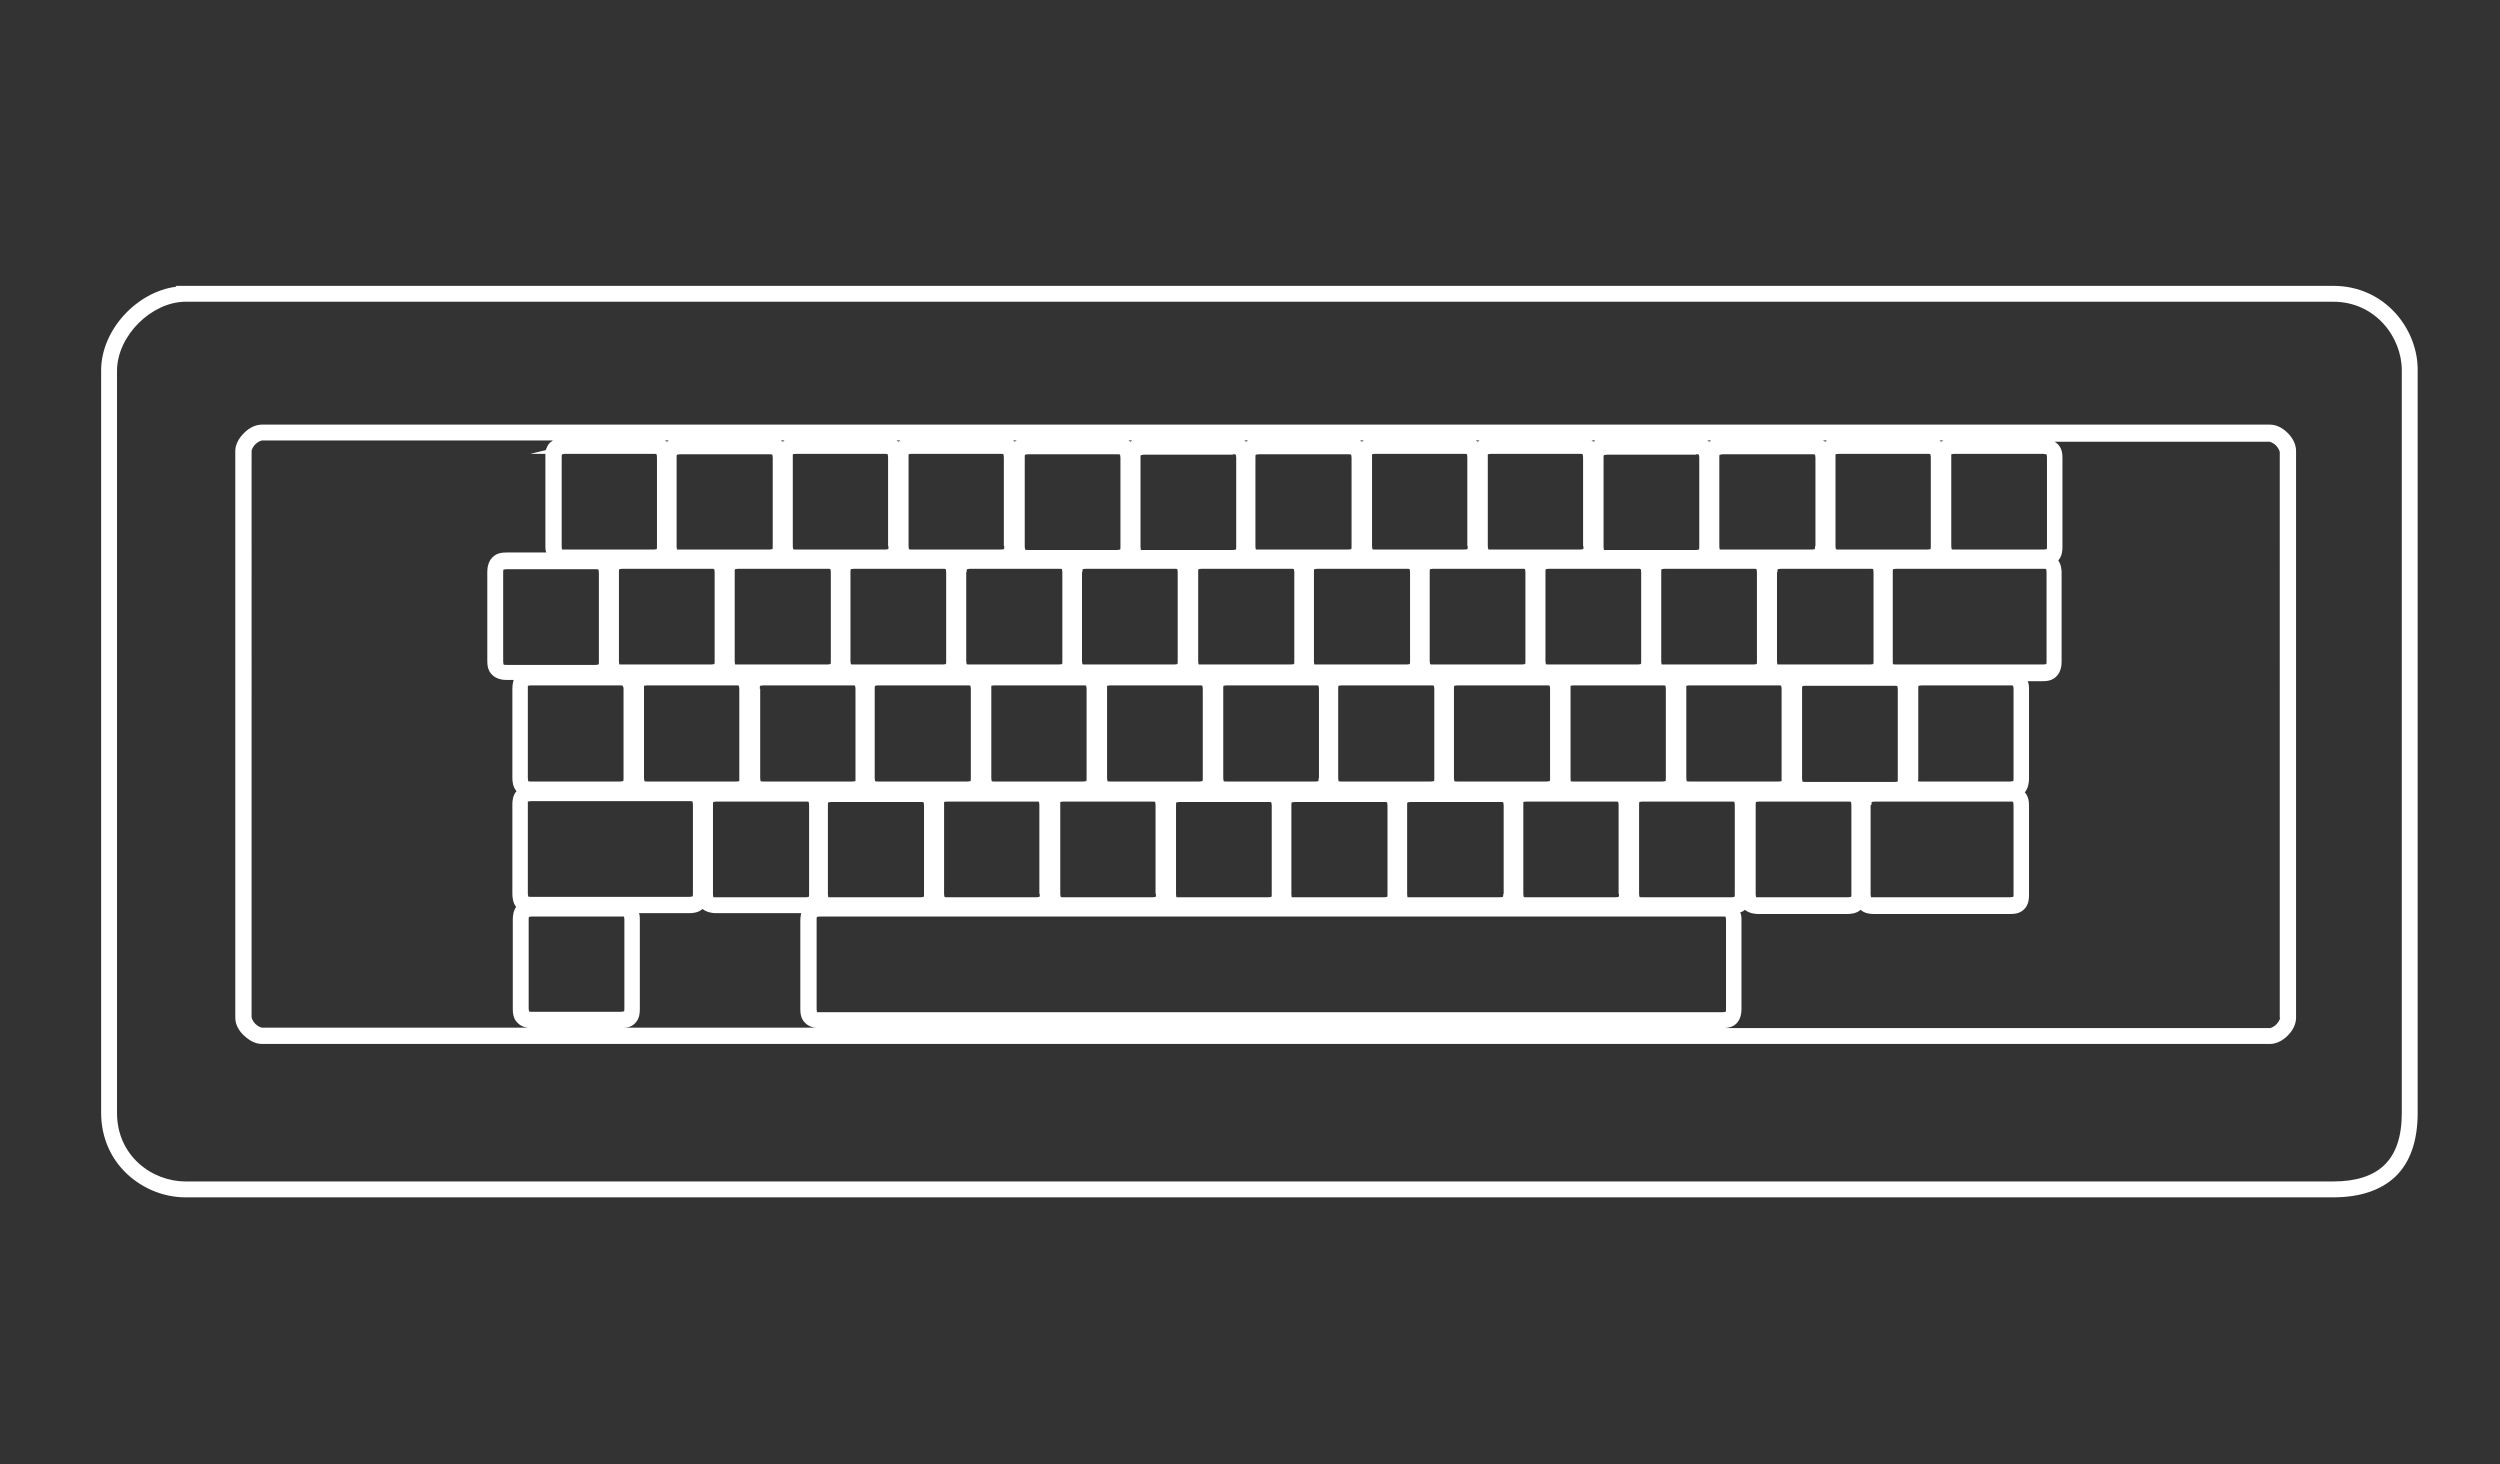 <?xml version="1.0" encoding="utf-8"?>
<!-- Generator: Adobe Illustrator 24.0.1, SVG Export Plug-In . SVG Version: 6.00 Build 0)  -->
<svg version="1.1"
	 id="Layer_3" xmlns:cc="http://creativecommons.org/ns#" xmlns:dc="http://purl.org/dc/elements/1.1/" xmlns:rdf="http://www.w3.org/1999/02/22-rdf-syntax-ns#"
	 xmlns="http://www.w3.org/2000/svg" xmlns:xlink="http://www.w3.org/1999/xlink" x="0px" y="0px" viewBox="0 0 598.2 350.3"
	 style="enable-background:new 0 0 598.2 350.3;" xml:space="preserve">
<rect x="0" y="0" width="598.2" height="350.3" fill="#333333" stroke="none"/>
<g>
	<path style="fill:#FFFFFF;" d="M558.3,68.4H42l0.2,0.2C32.7,69.8,24.2,79,24.2,88.6v177.7c0,5.7,2.2,10.9,6.3,14.7
		c3.8,3.5,8.8,5.5,13.9,5.5h513.9c6.4,0,11.4-1.7,14.8-4.9c3.6-3.4,5.4-8.6,5.4-15.3V88.6C578.6,78.9,570.8,68.4,558.3,68.4z
		 M44.3,72.2L44.3,72.2l514,0c10.1,0,16.4,8.5,16.4,16.4v177.7c0,5.7-1.4,9.8-4.2,12.5c-2.7,2.6-6.8,3.9-12.2,3.9H44.4
		c-8,0-16.4-6.1-16.4-16.4V88.6C28.1,80.3,36.2,72.3,44.3,72.2z"/>
	<path style="fill:#FFFFFF;" d="M62.7,249.8h480.4c1.5,0,3-0.7,4.3-2c1.3-1.3,2-2.8,2-4.3V107.9c0-1.5-0.7-3-2-4.3
		c-1.3-1.3-2.8-2-4.3-2H62.7c-1.5,0-3,0.7-4.3,2c-1.3,1.3-2.1,2.8-2.1,4.3v135.6c0,1.9,1.1,3.4,2.1,4.3
		C59.8,249.1,61.2,249.8,62.7,249.8z M545.6,243.5c0,0.2-0.3,1-0.9,1.6c-0.6,0.6-1.3,0.9-1.6,0.9H412.8c0.9-0.1,1.9-0.3,2.7-1.1
		c1-1,1.2-2.5,1.2-3.4v-21.3c0-0.6,0-1.2-0.3-1.9c0.4-0.1,0.8-0.3,1.1-0.6c1,0.8,2.3,1,3.2,1h21.3c0.9,0,2.2-0.1,3.2-1
		c1,0.9,2.3,1,3.2,1H481c1,0,2.4-0.1,3.4-1.2c1-1,1.1-2.4,1.1-3.4v-21.3c0-1-0.1-2.2-1-3.2c0.8-1,1-2.3,1-3.2v-21.4
		c0-0.6,0-1.3-0.3-2h3.5c1,0,2.4-0.1,3.4-1.2c1-1,1.2-2.5,1.2-3.4v-21.3c0-0.8-0.1-2-0.8-3c0.9-1,1-2.3,1-3.2v-21.3
		c0-1-0.1-2.4-1.2-3.4c-0.2-0.2-0.5-0.4-0.7-0.5h51.4c0.2,0,1,0.3,1.6,0.9c0.6,0.6,0.9,1.4,0.9,1.6V243.5z M126.5,220.1
		c0-0.4,0-0.6,0.1-0.7c0.1,0,0.3-0.1,0.7-0.1l21.3,0c0.4,0,0.6,0,0.7,0c0,0.1,0.1,0.3,0.1,0.7v21.3c0,0.4,0,0.6-0.1,0.7
		c-0.1,0-0.3,0.1-0.7,0.1h-21.3c-0.4,0-0.6,0-0.7-0.1c0-0.1-0.1-0.3-0.1-0.7V220.1z M134.4,109.4c0-0.4,0-0.6,0.1-0.7
		c0.1,0,0.3,0,0.5-0.1h21.4c0.4,0,0.6,0,0.7,0.1c0,0.1,0.1,0.3,0.1,0.7v21.3c0,0.4,0,0.6-0.1,0.7c-0.1,0-0.3,0.1-0.7,0.1h-21.3
		c-0.4,0-0.6,0-0.6,0c0-0.1-0.1-0.3-0.1-0.7V109.4z M267.3,108.7c0.4,0,0.6,0,0.7,0.1c0,0.1,0.1,0.3,0.1,0.7v21.3
		c0,0.4,0,0.6-0.1,0.7c-0.1,0-0.3,0.1-0.7,0.1h-21.3c-0.4,0-0.6,0-0.7-0.1c0-0.1-0.1-0.3-0.1-0.7v-21.3c0-0.4,0-0.6,0.1-0.7
		c0.1,0,0.3-0.1,0.7-0.1h19.6H267.3z M295,108.7c0.4,0,0.6,0,0.7,0.1c0,0.1,0.1,0.3,0.1,0.7v21.3c0,0.4,0,0.6-0.1,0.7
		c-0.1,0-0.3,0.1-0.7,0.1h-21.4c-0.4,0-0.6,0-0.6,0c0-0.1-0.1-0.3-0.1-0.7v-21.3c0-0.4,0-0.6,0.1-0.7c0.1,0,0.3,0,0.6-0.1H295z
		 M405.8,108.7c0.4,0,0.6,0,0.7,0.1c0,0.1,0.1,0.3,0.1,0.7v21.3c0,0.4,0,0.6-0.1,0.7c-0.1,0-0.3,0.1-0.7,0.1h-21.3
		c-0.4,0-0.6,0-0.7,0c0-0.1-0.1-0.3-0.1-0.7v-21.3c0-0.4,0-0.6,0.1-0.7c0.1,0,0.3-0.1,0.7-0.1h19.6H405.8z M489.7,108.7
		c0,0.1,0.1,0.3,0.1,0.7v21.3c0,0.4,0,0.6-0.1,0.7c-0.1,0-0.3,0.1-0.7,0.1h-21.3c-0.4,0-0.6,0-0.7-0.1c0-0.1-0.1-0.3-0.1-0.7v-21.3
		c0-0.4,0-0.6,0-0.7c0.1,0,0.3-0.1,0.7-0.1H489C489.4,108.7,489.6,108.7,489.7,108.7z M459,186.2v-21.4c0-0.4,0-0.6,0.1-0.7
		c0.1,0,0.3-0.1,0.7-0.1H481c0.4,0,0.6,0,0.7,0.1c0,0.1,0.1,0.3,0.1,0.7v21.4c0,0.4,0,0.6-0.1,0.7c-0.1,0-0.3,0.1-0.7,0.1h-21.4
		c-0.4,0-0.6,0-0.7-0.1C459,186.7,459,186.5,459,186.2z M447.8,192.6c0-0.4,0-0.6,0.1-0.7c0.1,0,0.3-0.1,0.7-0.1H481
		c0.4,0,0.6,0,0.7,0.1c0,0.1,0.1,0.3,0.1,0.7v21.3c0,0.4,0,0.6-0.1,0.7c-0.1,0-0.3,0.1-0.7,0.1h-32.6c-0.4,0-0.6,0-0.7,0
		c0-0.1-0.1-0.3-0.1-0.7V192.6z M415.1,213.9c0,0.4,0,0.6-0.1,0.7c-0.1,0-0.3,0.1-0.7,0.1h-21.3c-0.4,0-0.6,0-0.7-0.1
		c0-0.1-0.1-0.3-0.1-0.7v-21.3c0-0.4,0-0.6,0.1-0.7c0.1,0,0.3-0.1,0.7-0.1h21.3c0.4,0,0.6,0,0.7,0.1c0,0.1,0.1,0.3,0.1,0.7V213.9z
		 M127.1,214.6c-0.4,0-0.6,0-0.7-0.1c0-0.1-0.1-0.3-0.1-0.7v-21.3c0-0.4,0-0.6,0-0.7c0.1,0,0.3-0.1,0.7-0.1H165c0.4,0,0.6,0,0.7,0.1
		c0,0.1,0.1,0.3,0.1,0.7v21.3c0,0.4,0,0.6-0.1,0.7c-0.1,0-0.3,0.1-0.7,0.1H127.1z M149.2,164.8v21.4c0,0.4,0,0.6-0.1,0.7
		c-0.1,0-0.3,0.1-0.7,0.1h-21.3c-0.4,0-0.6,0-0.7-0.1c0-0.1-0.1-0.3-0.1-0.7v-21.4c0-0.4,0-0.6,0-0.7c0.1,0,0.3-0.1,0.7-0.1h21.3
		c0.4,0,0.6,0,0.7,0.1C149.1,164.3,149.2,164.5,149.2,164.8z M148.1,136.9c0-0.4,0-0.6,0.1-0.7c0.1,0,0.3-0.1,0.7-0.1h21.3
		c0.4,0,0.6,0,0.7,0.1c0,0.1,0.1,0.3,0.1,0.7v21.3c0,0.4,0,0.6-0.1,0.7c-0.1,0-0.3,0.1-0.7,0.1h-21.3c-0.4,0-0.6,0-0.7,0
		c0-0.1-0.1-0.3-0.1-0.7V136.9z M175.8,136.9c0-0.4,0-0.6,0.1-0.7c0.1,0,0.3-0.1,0.7-0.1h21.4c0.4,0,0.6,0,0.7,0.1
		c0,0.1,0.1,0.3,0.1,0.7v21.3c0,0.4,0,0.6-0.1,0.7c-0.1,0-0.3,0.1-0.7,0.1h-21.4c-0.4,0-0.6,0-0.7,0c0-0.1-0.1-0.3-0.1-0.7V136.9z
		 M203.5,136.9c0-0.4,0-0.6,0.1-0.7c0.1,0,0.3-0.1,0.7-0.1h21.3c0.4,0,0.6,0,0.7,0.1c0,0.1,0.1,0.3,0.1,0.7v21.3
		c0,0.4,0,0.6-0.1,0.7c-0.1,0-0.3,0.1-0.7,0.1h-21.3c-0.4,0-0.6,0-0.7-0.1c0-0.1-0.1-0.3-0.1-0.7V136.9z M231.3,136.9
		c0-0.4,0-0.6,0.1-0.7c0.1,0,0.3-0.1,0.7-0.1h21.3c0.4,0,0.6,0,0.7,0.1c0,0.1,0.1,0.3,0.1,0.7v21.3c0,0.4,0,0.6-0.1,0.7
		c-0.1,0-0.3,0.1-0.7,0.1H232c-0.4,0-0.6,0-0.7-0.1c0-0.1-0.1-0.3-0.1-0.7V136.9z M259,136.9c0-0.4,0-0.6,0.1-0.7
		c0.1,0,0.3-0.1,0.7-0.1H281c0.4,0,0.6,0,0.7,0.1c0,0.1,0.1,0.3,0.1,0.7v21.3c0,0.4,0,0.6-0.1,0.7c-0.1,0-0.3,0.1-0.7,0.1h-21.3
		c-0.4,0-0.6,0-0.7-0.1c0-0.1-0.1-0.3-0.1-0.7V136.9z M286.7,136.9c0-0.4,0-0.6,0.1-0.7c0.1,0,0.3-0.1,0.7-0.1h21.4
		c0.4,0,0.6,0,0.7,0.1c0,0.1,0.1,0.3,0.1,0.7v21.3c0,0.4,0,0.6-0.1,0.7c-0.1,0-0.3,0.1-0.7,0.1h-21.4c-0.4,0-0.6,0-0.7,0
		c0-0.1-0.1-0.3-0.1-0.7V136.9z M314.4,136.9c0-0.4,0-0.6,0.1-0.7c0.1,0,0.3-0.1,0.7-0.1h21.4c0.4,0,0.6,0,0.7,0.1
		c0,0.1,0.1,0.3,0.1,0.7v21.3c0,0.4,0,0.6-0.1,0.7c-0.1,0-0.3,0.1-0.7,0.1h-21.4c-0.4,0-0.6,0-0.7,0c0-0.1-0.1-0.3-0.1-0.7V136.9z
		 M342.1,136.9c0-0.4,0-0.6,0.1-0.7c0.1,0,0.3-0.1,0.7-0.1h21.3c0.4,0,0.6,0,0.7,0.1c0,0.1,0.1,0.3,0.1,0.7v21.3
		c0,0.4,0,0.6-0.1,0.7c-0.1,0-0.3,0.1-0.7,0.1h-21.3c-0.4,0-0.6,0-0.7-0.1c0-0.1-0.1-0.3-0.1-0.7V136.9z M369.8,136.9
		c0-0.4,0-0.6,0.1-0.7c0.1,0,0.3-0.1,0.7-0.1h21.3c0.4,0,0.6,0,0.7,0.1c0,0.1,0.1,0.3,0.1,0.7v21.3c0,0.4,0,0.6-0.1,0.7
		c-0.1,0-0.3,0.1-0.7,0.1h-21.3c-0.4,0-0.6,0-0.7-0.1c0-0.1-0.1-0.3-0.1-0.7V136.9z M397.5,136.9c0-0.4,0-0.6,0.1-0.7
		c0.1,0,0.3-0.1,0.7-0.1h21.3c0.4,0,0.6,0,0.7,0.1c0,0.1,0.1,0.3,0.1,0.7v21.3c0,0.4,0,0.6-0.1,0.7c-0.1,0-0.3,0.1-0.7,0.1h-21.3
		c-0.4,0-0.6,0-0.7,0c0-0.1-0.1-0.3-0.1-0.7V136.9z M425.3,136.9c0-0.4,0-0.6,0.1-0.7c0.1,0,0.3-0.1,0.7-0.1h21.4
		c0.4,0,0.6,0,0.7,0.1c0,0.1,0.1,0.3,0.1,0.7v21.3c0,0.4,0,0.6-0.1,0.7c-0.1,0-0.3,0.1-0.7,0.1H426c-0.4,0-0.6,0-0.7,0
		c0-0.1-0.1-0.3-0.1-0.7V136.9z M403.5,164.8c0-0.4,0-0.6,0-0.7c0.1,0,0.3-0.1,0.7-0.1h21.3c0.4,0,0.6,0,0.7,0.1
		c0,0.1,0.1,0.3,0.1,0.7v21.4c0,0.4,0,0.6,0,0.7c-0.1,0-0.3,0.1-0.7,0.1h-21.3c-0.4,0-0.6,0-0.7-0.1c0-0.1-0.1-0.3-0.1-0.7V164.8z
		 M221.1,213.9c0,0.4,0,0.6-0.1,0.7c-0.1,0-0.3,0.1-0.7,0.1h-21.4c-0.4,0-0.6,0-0.7,0c0-0.1-0.1-0.3-0.1-0.7v-21.3
		c0-0.4,0-0.6,0.1-0.7c0.1,0,0.3-0.1,0.7-0.1h21.4c0.4,0,0.6,0,0.7,0.1c0,0.1,0.1,0.3,0.1,0.7V213.9z M387.4,213.9
		c0,0.4,0,0.6-0.1,0.7c-0.1,0-0.3,0.1-0.7,0.1h-21.3c-0.4,0-0.6,0-0.7-0.1c0-0.1-0.1-0.3-0.1-0.7v-21.3c0-0.4,0-0.6,0-0.7
		c0.1,0,0.3-0.1,0.7-0.1h8.1l0,0h13.2c0.4,0,0.6,0,0.7,0.1c0,0.1,0.1,0.3,0.1,0.7V213.9z M359.7,213.9c0,0.4,0,0.6-0.1,0.7
		c-0.1,0-0.3,0.1-0.7,0.1h-21.4c-0.4,0-0.6,0-0.7,0c0-0.1-0.1-0.3-0.1-0.7v-21.3c0-0.4,0-0.6,0.1-0.7c0.1,0,0.3-0.1,0.7-0.1H359
		c0.4,0,0.6,0,0.7,0.1c0,0.1,0.1,0.3,0.1,0.7V213.9z M332,213.9c0,0.4,0,0.6-0.1,0.7c-0.1,0-0.3,0.1-0.7,0.1h-21.4
		c-0.4,0-0.6,0-0.7,0c0-0.1-0.1-0.3-0.1-0.7v-21.3c0-0.4,0-0.6,0.1-0.7c0.1,0,0.3-0.1,0.7-0.1h21.4c0.4,0,0.6,0,0.7,0.1
		c0,0.1,0.1,0.3,0.1,0.7V213.9z M304.3,213.9c0,0.4,0,0.6-0.1,0.7c-0.1,0-0.3,0.1-0.7,0.1h-21.3c-0.4,0-0.6,0-0.7,0
		c0-0.1-0.1-0.3-0.1-0.7v-21.3c0-0.4,0-0.6,0.1-0.7c0.1,0,0.3-0.1,0.7-0.1h21.3c0.4,0,0.6,0,0.7,0.1c0,0.1,0.1,0.3,0.1,0.7V213.9z
		 M276.6,213.9c0,0.4,0,0.6-0.1,0.7c-0.1,0-0.3,0.1-0.7,0.1h-21.3c-0.4,0-0.6,0-0.7-0.1c0-0.1-0.1-0.3-0.1-0.7v-21.3
		c0-0.4,0-0.6,0-0.7c0.1,0,0.3-0.1,0.7-0.1h21.3c0.4,0,0.6,0,0.7,0.1c0,0.1,0.1,0.3,0.1,0.7V213.9z M248.8,213.9
		c0,0.4,0,0.6-0.1,0.7c-0.1,0-0.3,0.1-0.7,0.1h-21.3c-0.4,0-0.6,0-0.7-0.1c0-0.1-0.1-0.3-0.1-0.7v-21.3c0-0.4,0-0.6,0-0.7
		c0.1,0,0.3-0.1,0.7-0.1h21.3c0.4,0,0.6,0,0.7,0.1c0,0.1,0.1,0.3,0.1,0.7V213.9z M315.5,186.2c0,0.4,0,0.6,0,0.7
		c-0.1,0-0.3,0.1-0.7,0.1h-21.3c-0.4,0-0.6,0-0.7-0.1c0-0.1-0.1-0.3-0.1-0.7v-21.4c0-0.4,0-0.6,0.1-0.7c0.1,0,0.3-0.1,0.7-0.1h21.3
		c0.4,0,0.6,0,0.7,0.1c0,0.1,0.1,0.3,0.1,0.7V186.2z M370.9,186.2c0,0.4,0,0.6-0.1,0.7c-0.1,0-0.3,0.1-0.7,0.1h-21.4
		c-0.4,0-0.6,0-0.7-0.1c0-0.1-0.1-0.3-0.1-0.7v-21.4c0-0.3,0-0.6,0.1-0.7c0.1,0,0.3-0.1,0.7-0.1h21.4c0.4,0,0.6,0,0.7,0.1
		c0,0.1,0.1,0.3,0.1,0.7V186.2z M343.2,186.2c0,0.4,0,0.6-0.1,0.7c-0.1,0-0.3,0.1-0.7,0.1h-21.4c-0.4,0-0.6,0-0.7-0.1
		c0-0.1-0.1-0.3-0.1-0.7v-21.4c0-0.3,0-0.6,0.1-0.7c0.1,0,0.3-0.1,0.7-0.1h21.4c0.4,0,0.6,0,0.7,0.1c0,0.1,0.1,0.3,0.1,0.7V186.2z
		 M287.8,186.2c0,0.4,0,0.6-0.1,0.7c-0.1,0-0.3,0.1-0.7,0.1h-21.3c-0.4,0-0.6,0-0.7-0.1c0-0.1-0.1-0.3-0.1-0.7v-21.4
		c0-0.4,0-0.6,0-0.7c0.1,0,0.3-0.1,0.7-0.1H287c0.4,0,0.6,0,0.7,0.1c0,0.1,0.1,0.3,0.1,0.7V186.2z M260,186.2c0,0.4,0,0.6-0.1,0.7
		c-0.1,0-0.3,0.1-0.7,0.1H238c-0.4,0-0.6,0-0.7-0.1c0-0.1-0.1-0.3-0.1-0.7v-21.4c0-0.4,0-0.6,0-0.7c0.1,0,0.3-0.1,0.7-0.1h21.3
		c0.4,0,0.6,0,0.7,0.1c0,0.1,0.1,0.3,0.1,0.7V186.2z M232.3,186.2c0,0.4,0,0.6-0.1,0.7c-0.1,0-0.3,0.1-0.7,0.1h-21.4
		c-0.4,0-0.6,0-0.7-0.1c0-0.1-0.1-0.3-0.1-0.7v-21.4c0-0.3,0-0.6,0.1-0.7c0.1,0,0.3-0.1,0.7-0.1h21.4c0.4,0,0.6,0,0.7,0.1
		c0,0.1,0.1,0.3,0.1,0.7V186.2z M181.8,164.8c0-0.3,0-0.6,0.1-0.7c0.1,0,0.3-0.1,0.7-0.1h21.3c0.4,0,0.6,0,0.7,0.1
		c0,0.1,0.1,0.3,0.1,0.7v21.4c0,0.4,0,0.6,0,0.7c-0.1,0-0.3,0.1-0.7,0.1h-21.3c-0.4,0-0.6,0-0.7-0.1c0-0.1-0.1-0.3-0.1-0.7V164.8z
		 M375.8,186.2v-21.4c0-0.4,0-0.6,0-0.7c0.1,0,0.3-0.1,0.7-0.1h21.3c0.4,0,0.6,0,0.7,0.1c0,0.1,0.1,0.3,0.1,0.7v21.4
		c0,0.4,0,0.6-0.1,0.7c-0.1,0-0.3,0.1-0.7,0.1h-21.3c-0.4,0-0.6,0-0.7-0.1C375.9,186.7,375.8,186.5,375.8,186.2z M154.1,164.8
		c0-0.4,0-0.6,0-0.7c0.1,0,0.3-0.1,0.7-0.1h21.3c0.4,0,0.6,0,0.7,0.1c0,0.1,0.1,0.3,0.1,0.7v21.4c0,0.4,0,0.6,0,0.7
		c-0.1,0-0.3,0.1-0.7,0.1h-21.3c-0.4,0-0.6,0-0.7-0.1c0-0.1-0.1-0.3-0.1-0.7V164.8z M432,164.1h21.3c0.4,0,0.6,0,0.7,0.1
		c0,0.1,0.1,0.3,0.1,0.7v21.4c0,0.4,0,0.6,0,0.7c-0.1,0-0.3,0.1-0.7,0.1H432c-0.4,0-0.6,0-0.7-0.1c0-0.1-0.1-0.3-0.1-0.7v-21.4
		c0-0.4,0-0.6,0.1-0.7C431.4,164.1,431.6,164.1,432,164.1z M170.6,192.6c0-0.4,0-0.6,0.1-0.7c0.1,0,0.3-0.1,0.7-0.1h21.4
		c0.4,0,0.6,0,0.7,0.1c0,0.1,0.1,0.3,0.1,0.7v21.3c0,0.4,0,0.6-0.1,0.7c-0.1,0-0.3,0.1-0.7,0.1h-21.4c-0.4,0-0.6,0-0.7,0
		c0-0.1-0.1-0.3-0.1-0.7V192.6z M195.4,220.1c0-0.4,0-0.6,0.1-0.7c0.1,0,0.3-0.1,0.7-0.1h216c0.4,0,0.6,0,0.7,0.1
		c0,0.1,0.1,0.3,0.1,0.7v21.3c0,0.4,0,0.6-0.1,0.7c-0.1,0-0.3,0.1-0.7,0.1h-216c-0.4,0-0.6,0-0.7,0c0-0.1-0.1-0.3-0.1-0.7V220.1z
		 M452.9,158.2v-21.3c0-0.4,0-0.6,0.1-0.7c0.1,0,0.3-0.1,0.7-0.1h35.2c0.4,0,0.6,0,0.7,0.1c0,0.1,0.1,0.3,0.1,0.7v21.3
		c0,0.4,0,0.6-0.1,0.7c-0.1,0-0.3,0.1-0.7,0.1h-35.2c-0.4,0-0.6,0-0.7-0.1C452.9,158.8,452.9,158.6,452.9,158.2z M462,130.7
		c0,0.4,0,0.6-0.1,0.7c-0.1,0-0.3,0.1-0.7,0.1H440c-0.4,0-0.6,0-0.7-0.1c0-0.1-0.1-0.3-0.1-0.7v-21.3c0-0.4,0-0.6,0-0.7
		c0.1,0,0.3-0.1,0.7-0.1h21.3c0.4,0,0.6,0,0.7,0.1c0,0.1,0.1,0.3,0.1,0.7V130.7z M434.3,130.7c0,0.4,0,0.6-0.1,0.7
		c-0.1,0-0.3,0.1-0.7,0.1h-21.4c-0.4,0-0.6,0-0.6,0c0-0.1-0.1-0.3-0.1-0.7v-21.3c0-0.4,0-0.6,0.1-0.7c0.1,0,0.3,0,0.6-0.1h21.5
		c0.4,0,0.6,0,0.7,0.1c0,0.1,0.1,0.3,0.1,0.7V130.7z M378.9,130.7c0,0.4,0,0.6-0.1,0.7c-0.1,0-0.3,0.1-0.7,0.1h-21.3
		c-0.4,0-0.6,0-0.7-0.1c0-0.1-0.1-0.3-0.1-0.7v-21.3c0-0.4,0-0.6,0-0.7c0.1,0,0.3-0.1,0.7-0.1h21.3c0.4,0,0.6,0,0.7,0.1
		c0,0.1,0.1,0.3,0.1,0.7V130.7z M351.2,130.7c0,0.4,0,0.6-0.1,0.7c-0.1,0-0.3,0.1-0.7,0.1h-21.3c-0.4,0-0.6,0-0.7-0.1
		c0-0.1-0.1-0.3-0.1-0.7v-21.3c0-0.4,0-0.6,0-0.7c0.1,0,0.3-0.1,0.7-0.1h21.3c0.4,0,0.6,0,0.7,0.1c0,0.1,0.1,0.3,0.1,0.7V130.7z
		 M323.4,130.7c0,0.4,0,0.6-0.1,0.7c-0.1,0-0.3,0.1-0.7,0.1h-21.4c-0.4,0-0.6,0-0.7,0c0-0.1-0.1-0.3-0.1-0.7v-21.3
		c0-0.4,0-0.6,0.1-0.7c0.1,0,0.3-0.1,0.7-0.1h21.4c0.4,0,0.6,0,0.7,0.1c0,0.1,0.1,0.3,0.1,0.7V130.7z M240.3,130.7
		c0,0.4,0,0.6-0.1,0.7c-0.1,0-0.3,0.1-0.7,0.1h-21.3c-0.4,0-0.6,0-0.7-0.1c0-0.1-0.1-0.3-0.1-0.7v-21.3c0-0.4,0-0.6,0-0.7
		c0.1,0,0.3-0.1,0.7-0.1h21.3c0.4,0,0.6,0,0.7,0.1c0,0.1,0.1,0.3,0.1,0.7V130.7z M212.6,130.7c0,0.4,0,0.6-0.1,0.7
		c-0.1,0-0.3,0.1-0.7,0.1h-21.3c-0.4,0-0.6,0-0.7-0.1c0-0.1-0.1-0.3-0.1-0.7v-21.3c0-0.4,0-0.6,0-0.7c0.1,0,0.3-0.1,0.7-0.1h21.3
		c0.4,0,0.6,0,0.7,0.1c0,0.1,0.1,0.3,0.1,0.7V130.7z M184.9,130.7c0,0.4,0,0.6-0.1,0.7c-0.1,0-0.3,0.1-0.7,0.1h-21.4
		c-0.4,0-0.6,0-0.7,0c0-0.1-0.1-0.3-0.1-0.7v-21.3c0-0.4,0-0.6,0.1-0.7c0.1,0,0.3-0.1,0.7-0.1h21.4c0.4,0,0.6,0,0.7,0.1
		c0,0.1,0.1,0.3,0.1,0.7V130.7z M142.5,136.2c0.4,0,0.6,0,0.7,0.1c0,0.1,0.1,0.3,0.1,0.7v21.3c0,0.4,0,0.6-0.1,0.7
		c-0.1,0-0.3,0.1-0.7,0.1h-21.3c-0.4,0-0.6,0-0.7-0.1c0-0.1-0.1-0.3-0.1-0.7v-21.3c0-0.4,0-0.6,0.1-0.7c0.1,0,0.3-0.1,0.7-0.1H142.5
		z M420.1,192.6c0-0.4,0-0.6,0.1-0.7c0.1,0,0.3-0.1,0.7-0.1h21.3c0.4,0,0.6,0,0.7,0.1c0,0.1,0.1,0.3,0.1,0.7v21.3
		c0,0.4,0,0.6-0.1,0.7c-0.1,0-0.3,0.1-0.7,0.1h-21.3c-0.4,0-0.6,0-0.7,0c0-0.1-0.1-0.3-0.1-0.7V192.6z M152,244.8
		c1-1,1.1-2.4,1.1-3.4v-21.3c0-0.5,0-1.1-0.2-1.6h12c0.9,0,2.2-0.1,3.2-1c1,0.8,2.3,1,3.2,1h20.4c-0.1,0.6-0.2,1.1-0.2,1.6v21.3
		c0,1,0.1,2.4,1.2,3.4c0.8,0.8,1.8,1.1,2.7,1.1h-46.2C150.1,245.9,151.2,245.7,152,244.8z M464.5,105.7c-0.1-0.1-0.3-0.2-0.4-0.3
		h0.9C464.8,105.5,464.6,105.6,464.5,105.7z M436.7,105.7c-0.1-0.1-0.3-0.2-0.5-0.3h0.9C437.1,105.5,436.9,105.6,436.7,105.7z
		 M409,105.7c-0.1-0.1-0.3-0.2-0.5-0.3h0.9C409.3,105.5,409.2,105.6,409,105.7z M381.3,105.7c-0.1-0.1-0.3-0.2-0.5-0.3h0.9
		C381.6,105.5,381.5,105.6,381.3,105.7z M353.6,105.7c-0.1-0.1-0.3-0.2-0.5-0.3h0.9C353.9,105.5,353.8,105.6,353.6,105.7z
		 M325.9,105.7c-0.1-0.1-0.3-0.2-0.5-0.3h0.9C326.2,105.5,326,105.6,325.9,105.7z M298.2,105.7c-0.1-0.1-0.3-0.2-0.5-0.3h0.9
		C298.5,105.5,298.3,105.6,298.2,105.7z M270.5,105.7c-0.1-0.1-0.3-0.2-0.5-0.3h0.9C270.8,105.5,270.6,105.6,270.5,105.7z
		 M242.8,105.7c-0.1-0.1-0.3-0.2-0.4-0.3h0.9C243,105.5,242.9,105.6,242.8,105.7z M215,105.7c-0.1-0.1-0.3-0.2-0.5-0.3h0.9
		C215.3,105.5,215.2,105.6,215,105.7z M187.3,105.7c-0.1-0.1-0.3-0.2-0.5-0.3h0.9C187.6,105.5,187.5,105.6,187.3,105.7z
		 M159.6,105.7c-0.2-0.1-0.3-0.2-0.5-0.3h0.9C159.9,105.5,159.8,105.6,159.6,105.7z M131.6,105.9c-0.5,0.5-0.8,1.2-1,1.8l-3.7,0.9
		h3.6c0,0.2,0,0.5,0,0.7v21.3c0,0.5,0,1.1,0.2,1.6h-9.5c-1,0-2.4,0.1-3.4,1.2c-1,1-1.2,2.5-1.2,3.4v21.3c0,1,0.1,2.4,1.2,3.4
		c1,1,2.5,1.2,3.4,1.2h1.7c-0.2,0.7-0.3,1.4-0.3,2v21.4c0,0.9,0.1,2.2,1,3.2c-0.9,1-1,2.3-1,3.2v21.3c0,0.9,0.1,2.2,0.9,3.2
		c-0.7,1-0.8,2.2-0.8,3.1v21.3c0,1,0.1,2.4,1.2,3.4c0.8,0.8,1.8,1.1,2.7,1.1H62.7c-0.2,0-1-0.3-1.6-0.9c-0.6-0.6-0.9-1.4-0.9-1.6
		V107.9c0-0.2,0.3-1,0.9-1.6c0.6-0.6,1.4-0.9,1.6-0.9h69.6C132.1,105.6,131.9,105.7,131.6,105.9z"/>
</g>
</svg>
